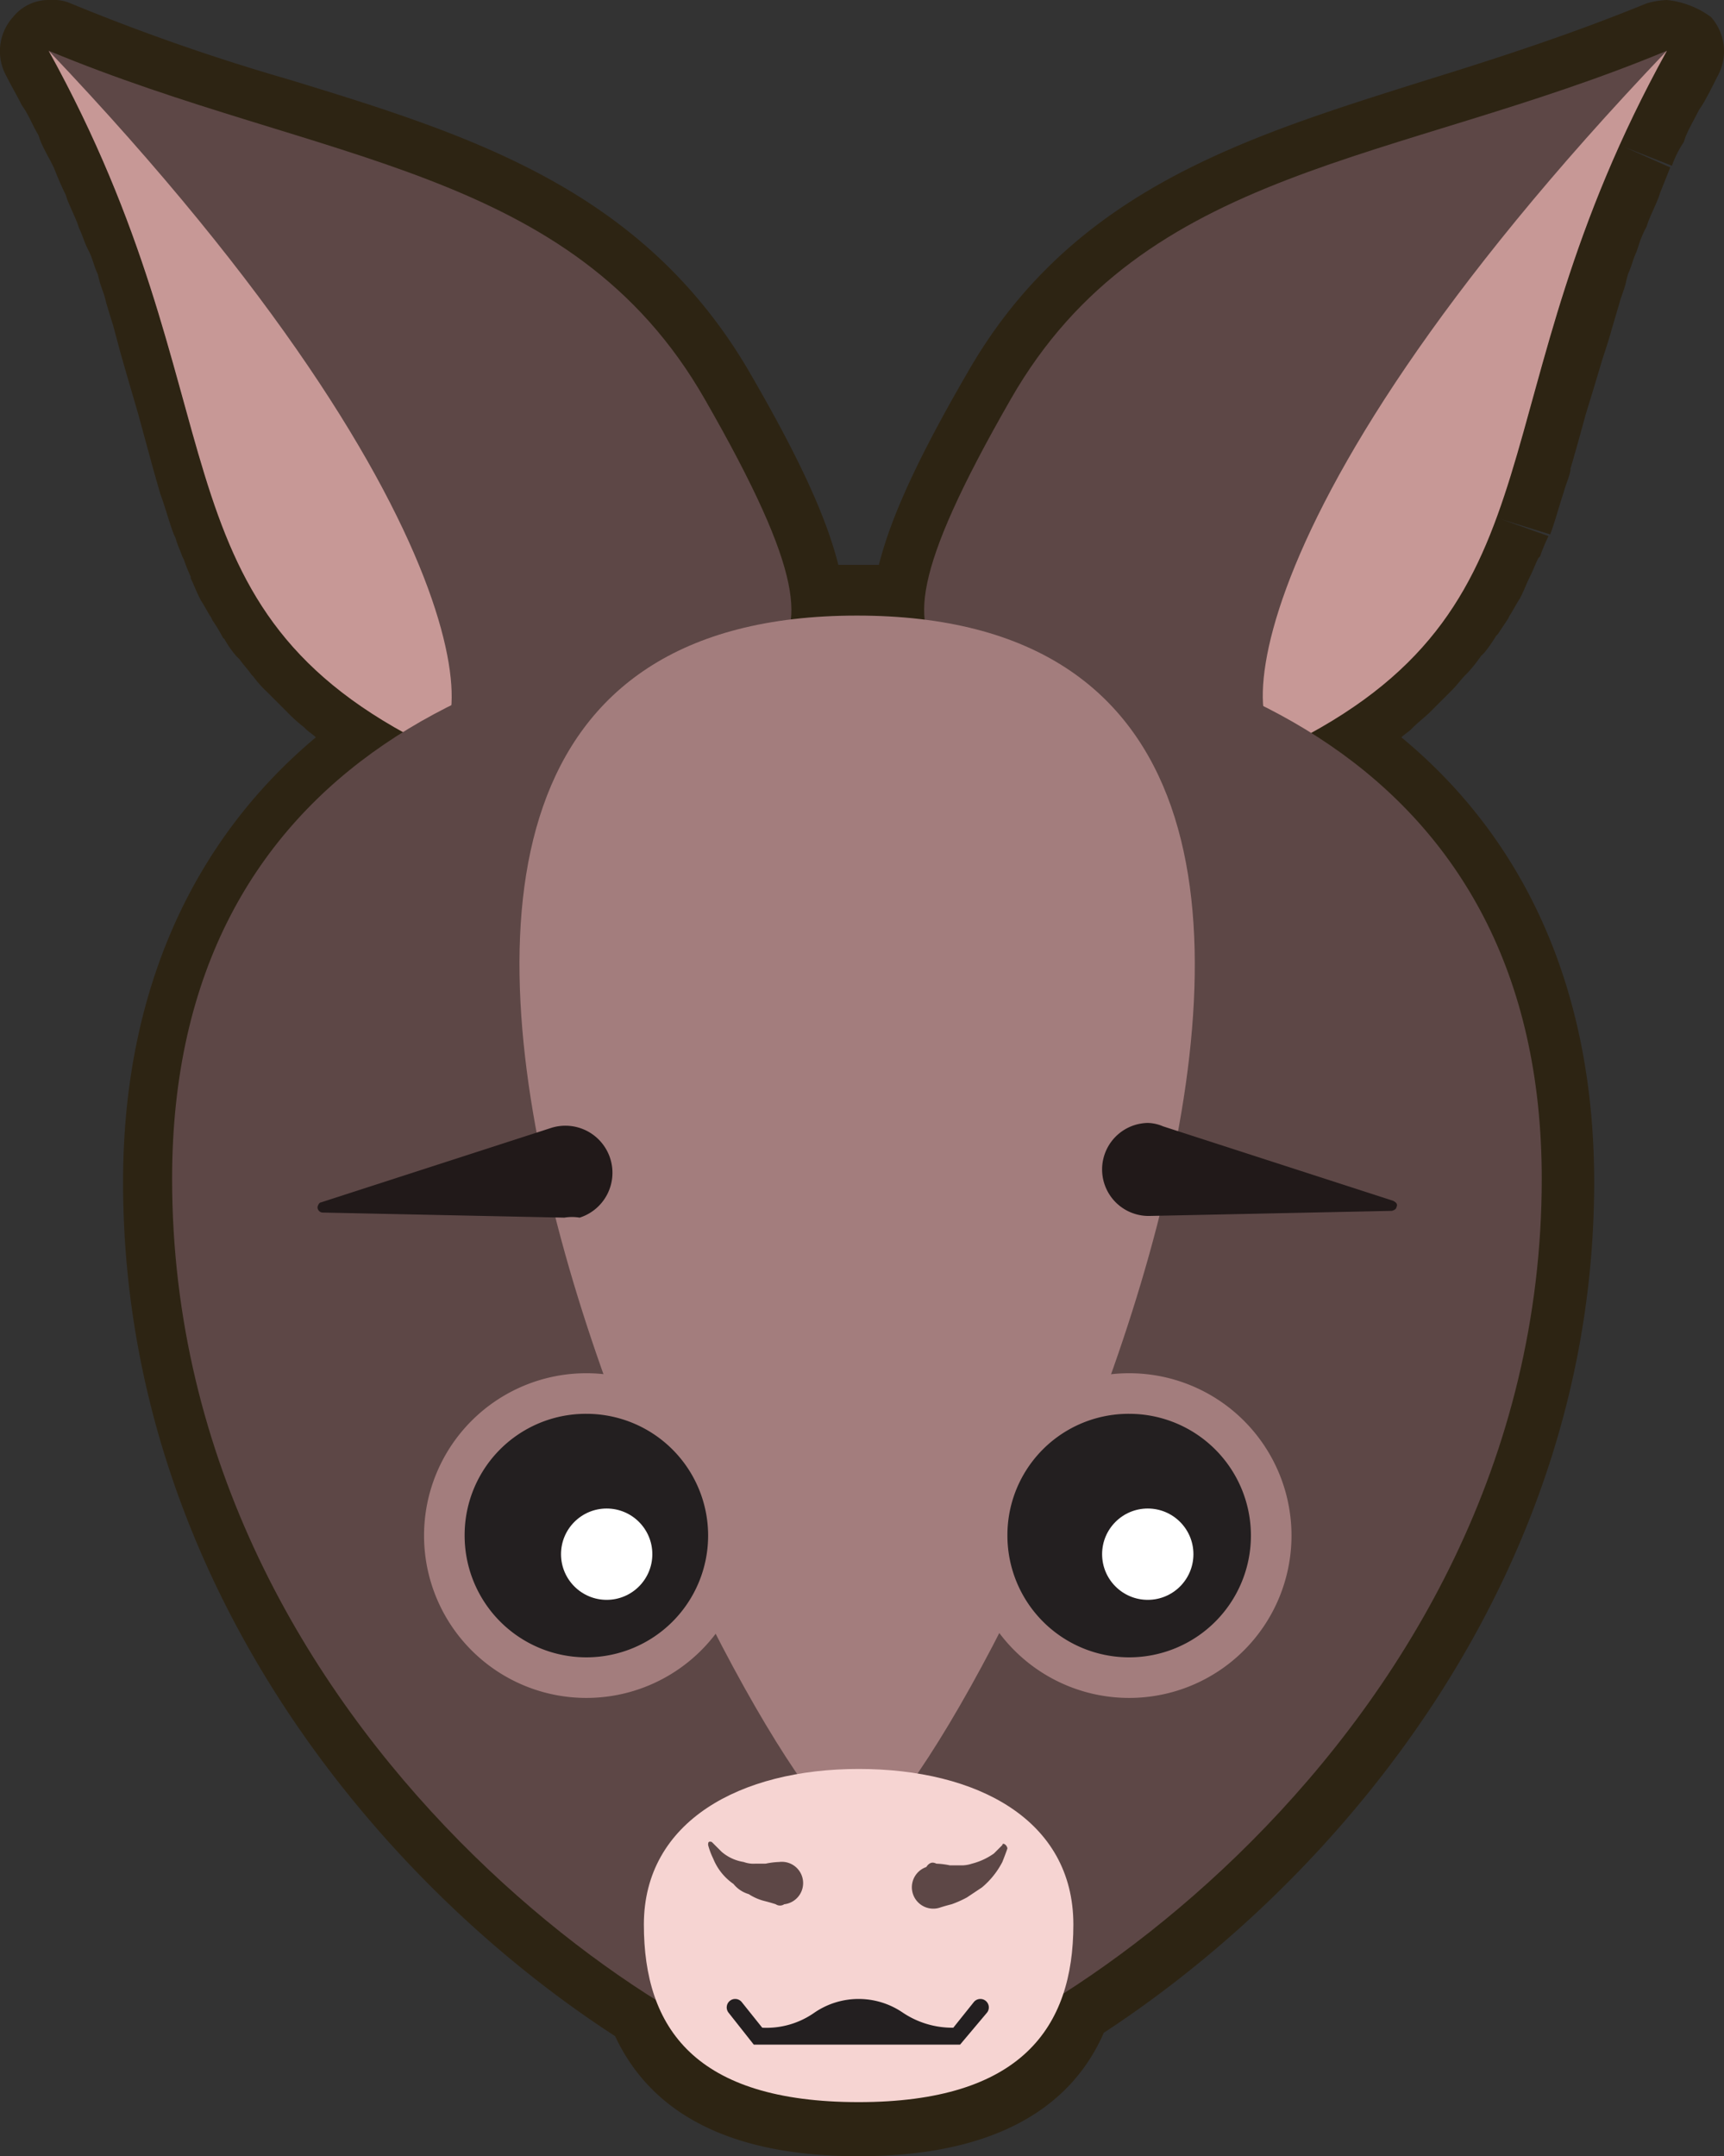 <svg id="Layer_1" data-name="Layer 1" xmlns="http://www.w3.org/2000/svg" viewBox="0 0 101.956 127.5">
  <rect x="0" y="0" width="101.956" height="127.5" fill="#333333" stroke="none"/>
  <title>Artboard 21</title>
  <g>
    <path d="M98.578,0a5.018,5.018,0,0,0-1.2.2c-4.4,1.8-8.7,3.2-12.9,4.5-10.8,3.4-21.1,6.5-27.3,17.4-2.9,5-4.5,8.5-5.2,11.3h-2.4c-.7-2.8-2.3-6.3-5.2-11.3-6.3-10.9-16.5-14.1-27.3-17.4A124.31,124.31,0,0,1,4.178.2a2.537,2.537,0,0,0-1.2-.2,2.7,2.7,0,0,0-2.2,1,3.018,3.018,0,0,0-.4,3.5c.3.6.6,1.1.9,1.7l.2.3c.3.5.5,1,.8,1.5l.1.3c.2.5.5,1,.7,1.4l.1.2c.2.5.4,1,.7,1.6l.1.3c.2.5.4.9.6,1.4l.1.3c.2.4.3.8.5,1.2l.1.2c.2.4.3.9.5,1.3l.1.4c.1.4.3.8.4,1.3,0,0,.3,1,.4,1.3,0,0,.3,1.1.4,1.5l.4,1.4.7,2.4.9,3.3.4,1.4c.3.8.5,1.6.8,2.4l.1.2c.1.4.3.8.4,1.1l.1.2a10.355,10.355,0,0,0,.4,1v.1c.2.4.3.7.5,1.1l.1.2c.2.3.4.7.6,1l.1.2a8.782,8.782,0,0,1,.6,1l.1.1a6.072,6.072,0,0,0,.7,1l.2.2c.2.3.5.6.7.9l.1.1a6.475,6.475,0,0,0,.8.9l.1.1.9.9.2.2a9.019,9.019,0,0,0,1,.9l.1.1c.2.2.4.3.6.5-7.4,6.2-11.4,15.2-11.4,26.3,0,23.3,14.9,41.3,29.1,50.5,2.2,4.7,7,7.1,14.4,7.1,7.5,0,12.4-2.5,14.5-7.3,14.2-9.3,29-27.2,29-50.3,0-11.1-3.9-20.1-11.4-26.3.2-.2.4-.3.6-.5l.1-.1c.3-.3.7-.6,1-.9l.2-.2.9-.9.2-.2c.3-.3.5-.6.8-.9l.1-.1a8.741,8.741,0,0,0,.8-1l.2-.2a8.647,8.647,0,0,0,.7-1l.1-.1.6-.9.1-.2c.2-.3.4-.7.6-1l.1-.2c.2-.4.3-.7.5-1.1s.3-.7.5-1.1l.1-.1a10.4,10.4,0,0,1,.5-1.2l-2.8-1,2.9.9c.3-.8.5-1.6.8-2.5.1-.4.3-.8.4-1.3v-.1c.3-1,.6-2.1.9-3.2l.4-1.3.6-2s.4-1.2.5-1.6l.5-1.7c.1-.4.3-.8.4-1.3l.1-.4c.2-.4.3-.9.5-1.3l.1-.3a6.115,6.115,0,0,1,.5-1.2l.1-.3c.2-.5.4-.9.6-1.4l.1-.3.6-1.5-2.7-1.2h0l2.8,1.1a6.111,6.111,0,0,1,.7-1.4l.1-.3c.2-.5.5-1,.8-1.6l.2-.3c.3-.5.6-1.1.9-1.7a3.036,3.036,0,0,0-.4-3.5A5.325,5.325,0,0,0,98.578,0Z" fill="#2d2413"/>
    <g>
      <g>
        <g>
          <path d="M62.778,48.7c-2.5-13.2-15-4.2-3-25.1,7.9-13.8,22.7-13.9,38.8-20.6C84.578,28.3,95.978,40.2,62.778,48.7Z" fill="#5d4746"/>
          <path d="M98.578,3c-11.5,20.8-5.8,32.5-21.9,40.8C73.078,45.6,71.378,31.5,98.578,3Z" fill="#c79896"/>
        </g>
        <g>
          <path d="M38.678,48.7c2.5-13.2,15-4.2,3-25.1C33.778,9.8,18.978,9.7,2.878,3,16.878,28.3,5.478,40.2,38.678,48.7Z" fill="#5d4746"/>
          <path d="M2.878,3c11.5,20.8,5.8,32.5,21.9,40.8C28.278,45.6,29.978,31.5,2.878,3Z" fill="#c79896"/>
        </g>
      </g>
      <path d="M10.178,69.7c0-24.6,19.9-32.9,40.5-32.9s40.5,8.4,40.5,32.9c0,33.4-32.2,53.3-40.7,53.3C42.078,123,10.178,103.1,10.178,69.7Z" fill="#5d4746"/>
      <path d="M50.678,108.6c-4.8,0-42.4-72.2,0-72.2S55.578,108.6,50.678,108.6Z" fill="#a37d7d"/>
      <g>
        <path d="M63.478,113.8c0,6.1-3.1,10.5-12.7,10.5-9.7,0-12.7-4.4-12.7-10.5s5.7-9.2,12.7-9.2S63.478,107.6,63.478,113.8Z" fill="#f6d4d2"/>
        <g>
          <path d="M55.378,110.2a4.532,4.532,0,0,1,.8.1h.6a1.953,1.953,0,0,0,.7-.1,3.926,3.926,0,0,0,1.3-.6l.5-.5c0-.1.1-.1.2,0a.349.349,0,0,1,.1.2s-.1.3-.3.8a4.89,4.89,0,0,1-1.2,1.5l-.9.6a6.316,6.316,0,0,1-.9.4c-.4.1-.7.2-.7.2a1.265,1.265,0,0,1-.8-2.4C54.978,110.1,55.178,110.1,55.378,110.2Z" fill="#5d4746"/>
          <path d="M45.878,112.6s-.3-.1-.7-.2a3.077,3.077,0,0,1-.9-.4,1.8,1.8,0,0,1-.9-.6,3.338,3.338,0,0,1-1.2-1.5,4.416,4.416,0,0,1-.3-.8c0-.1,0-.2.1-.2s.1,0,.2.1l.5.5a2.618,2.618,0,0,0,1.3.6,1.7,1.7,0,0,0,.7.1h.6a4.532,4.532,0,0,1,.8-.1,1.259,1.259,0,1,1,.3,2.5A.446.446,0,0,1,45.878,112.6Z" fill="#5d4746"/>
        </g>
        <path d="M56.778,120.9h-12.2l-1.5-1.9a.5.5,0,0,1,.8-.6l1.2,1.5a4.927,4.927,0,0,0,3.1-.9,4.625,4.625,0,0,1,5.2,0,5.254,5.254,0,0,0,3,.9l1.2-1.5a.5.5,0,0,1,.8.6Z" fill="#231f20"/>
      </g>
      <g>
        <g>
          <g>
            <path d="M66.778,99.2a8.4,8.4,0,1,1,8.4-8.4A8.451,8.451,0,0,1,66.778,99.2Z" fill="#231f20"/>
            <path d="M66.778,83.6a7.2,7.2,0,1,1-7.2,7.2,7.17,7.17,0,0,1,7.2-7.2m0-2.4a9.6,9.6,0,1,0,9.6,9.6,9.6,9.6,0,0,0-9.6-9.6Z" fill="#a37d7d"/>
          </g>
          <circle cx="67.878" cy="91.9" r="2.7" fill="#fff"/>
        </g>
        <g>
          <g>
            <circle cx="34.678" cy="90.8" r="8.4" fill="#231f20"/>
            <path d="M34.678,83.6a7.2,7.2,0,1,1-7.2,7.2,7.17,7.17,0,0,1,7.2-7.2m0-2.4a9.6,9.6,0,1,0,9.6,9.6,9.6,9.6,0,0,0-9.6-9.6Z" fill="#a37d7d"/>
          </g>
          <circle cx="35.878" cy="91.9" r="2.7" fill="#fff"/>
        </g>
      </g>
      <g>
        <path d="M33.378,72l-14.3-.3a.319.319,0,0,1-.3-.3c0-.1.1-.3.2-.3l13.6-4.4a2.783,2.783,0,1,1,1.7,5.3A2.718,2.718,0,0,0,33.378,72Z" fill="#211919"/>
        <path d="M68.778,66.6l13.6,4.4c.2.1.3.2.2.4,0,.1-.2.2-.3.2l-14.3.3a2.75,2.75,0,0,1-.1-5.5A2.388,2.388,0,0,1,68.778,66.6Z" fill="#211919"/>
      </g>
    </g>
  </g>
</svg>
